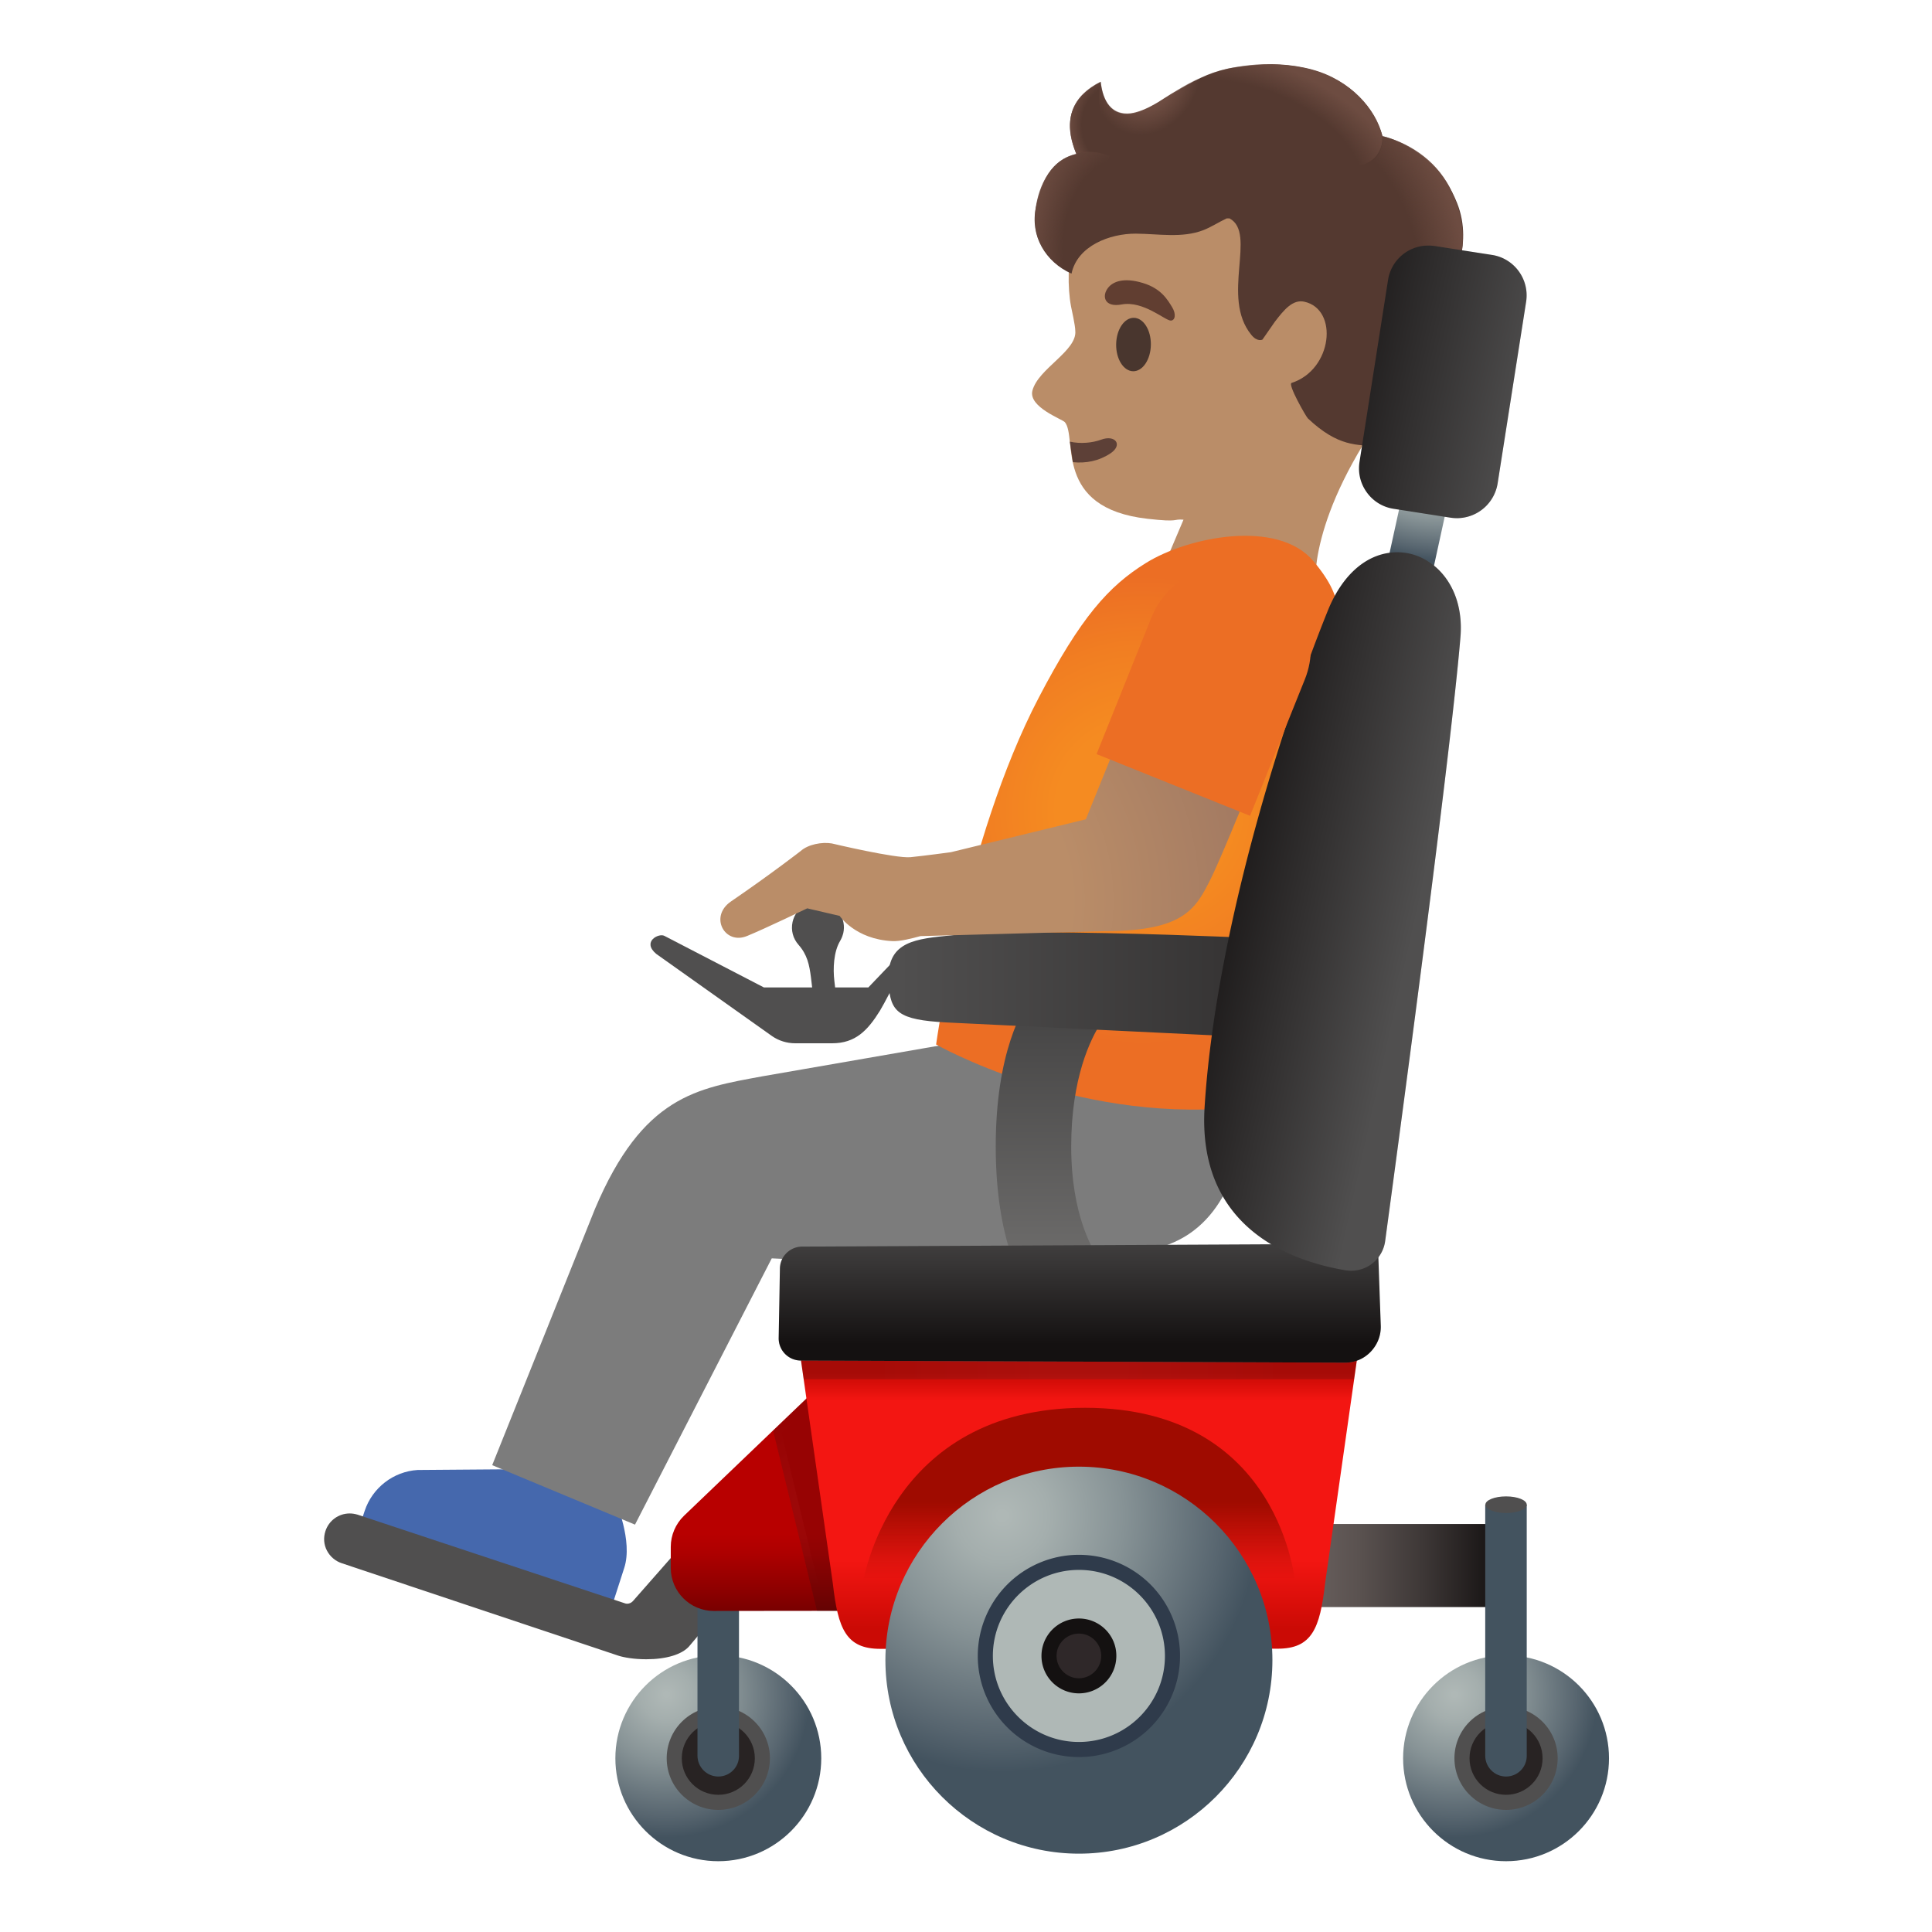 <svg xmlns="http://www.w3.org/2000/svg" style="enable-background:new 0 0 128 128" viewBox="0 0 128 128" xml:space="preserve"><path d="M39.08 107.24c.6.19 1.24-.14 1.43-.73l.85-2.64c.58-1.79-.58-4.42-.58-4.42l-6.57-2.11-6.54.05c-1.61.1-3 1.18-3.51 2.71l-.39 1.19c-.17.52.12 1.08.64 1.25l14.67 4.7z" style="fill:#4568ad"/><path d="M82.3 65.74H63.83l-1.18 3.46-12.15 2.11c-4.32.8-7.91 1.28-11.08 8.78l-6.81 16.98 9.46 3.94 9.06-17.64s15.1.78 24.63-.51c9.5-1.28 6.54-17.12 6.54-17.12z" style="fill:#7c7c7c"/><path d="M93.36 13.42c-2.37-4.24-8-7.71-12.82-7.14-5.4.64-8.46 4.37-9.44 9.23-.36 1.76-.38 3.53-.14 4.8.03.15.28 1.26.28 1.6.14 1.33-2.47 2.52-2.84 3.97-.28 1.09 1.98 1.89 2.15 2.09.85 1.02-.79 5.69 5.47 6.4 2.18.25 1.64 0 2.39.06l-1.57 3.7 10.32.74s-.61-4.55 5-12.15c2.68-3.62 2.73-10.58 1.2-13.3z" style="fill:#ba8d68"/><path d="M71.08 30.62c.87.09 1.74-.08 2.5-.59.83-.56.31-1.25-.63-.9-.57.21-1.36.29-2.07.13l.2 1.36z" style="fill:#5d4037"/><ellipse cx="75.1" cy="22.82" rx="1.77" ry="1.15" style="fill:#49362e" transform="rotate(-89.209 75.102 22.824)"/><path d="M74.32 20.17c-1.15.22-1.34-.55-.91-1.1.32-.41 1.03-.71 2.31-.32 1.21.36 1.64 1.12 1.93 1.59s.21.89-.08.9c-.38 0-1.82-1.33-3.25-1.07z" style="fill:#613e31"/><path d="M96.53 13.44c-1.51-3.77-4.94-4.42-4.94-4.42s-1.31-5.87-9.82-4.55c-2.61.41-4.28 2.04-5.83 2.76-1.34.62-2.75.49-3.02-1.81-1.79.93-2.58 2.37-1.61 4.78-1.7.4-2.32 1.87-2.68 3.55-.39 1.87.63 3.61 2.36 4.38.39-1.85 2.55-2.66 4.26-2.65 1.5.01 3.07.31 4.47-.23.54-.21 1.03-.54 1.55-.78h.19c1.83.98-.6 5.21 1.44 7.71.4.5.74.32.74.32l.82-1.18c.62-.81 1.19-1.5 1.96-1.33 2.28.51 1.86 4.51-.85 5.38-.27.09.96 2.24 1.08 2.35 2 1.89 3.27 1.76 4.67 1.84 1.95.12 3.07-1.45 3.07-1.45s-2.38-1.11.52-3.63c2.87-2.49 1.08-5.39 1.08-5.39s1.71-2.74.54-5.65z" style="fill:#543930"/><radialGradient id="a" cx="76.88" cy="77.609" r="15.522" gradientTransform="scale(1 -1) rotate(-12.545 -520.92 17.327)" gradientUnits="userSpaceOnUse"><stop offset=".367" style="stop-color:#f58b21"/><stop offset=".697" style="stop-color:#f17e22"/><stop offset="1" style="stop-color:#ec6e24"/></radialGradient><path d="M62.02 69.2s1.85-13.5 6.8-22.98c2.78-5.32 4.62-7.38 7.1-8.92 2.83-1.76 8.75-2.92 11.1-.12 2.32 2.76 1.66 4.01 1.24 7.04L81.74 73.4c-10.71.94-19.72-4.2-19.72-4.2z" style="fill:url(#a)"/><radialGradient id="b" cx="85.262" cy="113.904" r="13.495" gradientTransform="matrix(.214 .977 .725 -.159 -13.867 -47.537)" gradientUnits="userSpaceOnUse"><stop offset=".699" style="stop-color:#6d4c41;stop-opacity:0"/><stop offset="1" style="stop-color:#6d4c41"/></radialGradient><path d="M93.4 22.58c1.7-2.24 4.98-5.18 2.79-9.88-.86-1.84-2.51-3.14-4.58-3.68 0 0 .04.7-.33 1.28-.47.75-1.68.78-1.68.78 3.84 4.66 3.52 7.63 3.8 11.5z" style="fill:url(#b)"/><radialGradient id="c" cx="75.486" cy="125.162" r="3.463" gradientTransform="matrix(.912 .409 .485 -1.082 -53.553 109.498)" gradientUnits="userSpaceOnUse"><stop offset=".58" style="stop-color:#6d4c41"/><stop offset="1" style="stop-color:#6d4c41;stop-opacity:0"/></radialGradient><path d="M79.72 5.05c-.77.3-2.27 1.26-2.57 1.45-.34.22-1.66 1.12-2.65 1.01-1.44-.15-1.52-1.86-1.58-2.12-.21.89-.43 4.8 2.51 4.82 1.73.01 2.68-1.58 3.22-2.89.2-.47.99-2.08 1.07-2.27z" style="fill:url(#c)"/><radialGradient id="d" cx="73.65" cy="121.277" r="3.093" gradientTransform="matrix(.998 -.07 -.086 -1.22 10.784 161.458)" gradientUnits="userSpaceOnUse"><stop offset=".702" style="stop-color:#6d4c41;stop-opacity:0"/><stop offset="1" style="stop-color:#6d4c41"/></radialGradient><path d="M71.31 10.19s.95-.3 2.21.14c-1.23-.88-.61-4.91-.61-4.91-.24.13-3.08 1.32-1.6 4.77z" style="fill:url(#d)"/><radialGradient id="e" cx="63.796" cy="113.983" r="6.544" gradientTransform="matrix(.916 .136 .177 -1.392 -4.539 165.912)" gradientUnits="userSpaceOnUse"><stop offset=".598" style="stop-color:#6d4c41;stop-opacity:0"/><stop offset="1" style="stop-color:#6d4c41"/></radialGradient><path d="M71.31 10.19c-1.92.44-2.61 2.56-2.72 3.84-.07.72 0 1.5.35 2.14.77 1.43 1.75 1.77 2.07 1.95l2.52-7.79c-.61-.17-1.04-.42-2.22-.14z" style="fill:url(#e)"/><radialGradient id="f" cx="142.253" cy="67.151" r="10.672" gradientTransform="matrix(-.938 -.394 -.218 .528 231.156 30.825)" gradientUnits="userSpaceOnUse"><stop offset=".699" style="stop-color:#6d4c41;stop-opacity:0"/><stop offset="1" style="stop-color:#6d4c41"/></radialGradient><path d="M86.94 4.61c2.54.69 4.22 2.63 4.63 4.35.12.51-.1 4.75-9.12-.62-3.36-2-3.07-3.12-2.69-3.29 1.32-.6 4.34-1.21 7.18-.44z" style="fill:url(#f)"/><radialGradient id="g" cx="343.668" cy="35.441" r="3.3" gradientTransform="matrix(-1 -.005 .003 -.742 438.386 53.842)" gradientUnits="userSpaceOnUse"><stop offset=".538" style="stop-color:#6d4c41"/><stop offset="1" style="stop-color:#6d4c41;stop-opacity:0"/></radialGradient><path d="M90.77 26.75c-.49-3.44 4.89-3.09 4.89-3.09s-.31.36-.85.87c-.76.71-1.24 1.33-1.33 2-.13 1.02.91 1.53.91 1.53s-2.81.84-3.62-1.31z" style="fill:url(#g)"/><radialGradient id="h" cx="92.957" cy="105.332" r="4.414" gradientTransform="matrix(.667 -.745 -.553 -.495 89.067 143.932)" gradientUnits="userSpaceOnUse"><stop offset=".699" style="stop-color:#6d4c41;stop-opacity:0"/><stop offset="1" style="stop-color:#6d4c41"/></radialGradient><path d="M95.99 19.06s-2.15 3.44-2.85 3.68c-.84.28 1.77 1.71 1.77 1.71s2.78-2.1 1.08-5.39z" style="fill:url(#h)"/><linearGradient id="i" x1="92.323" x2="92.323" y1="100.86" y2="106.361" gradientTransform="translate(0 .11)" gradientUnits="userSpaceOnUse"><stop offset="0" style="stop-color:#bfbebe"/><stop offset=".4" style="stop-color:#212121;stop-opacity:0"/><stop offset=".6" style="stop-color:#212121;stop-opacity:0"/><stop offset="1" style="stop-color:#bfbebe"/></linearGradient><path d="M85.37 100.97h13.91v5.5H85.37z" style="opacity:.5;fill:url(#i);enable-background:new"/><path d="M42.82 109.93c-.82 0-1.48-.12-1.83-.23l-18.34-6.13c-.43-.14-.78-.44-.99-.84s-.24-.86-.1-1.29c.23-.7.87-1.17 1.61-1.17.18 0 .35.03.52.08l17.7 5.87c.05.02.1.03.16.03.14 0 .28-.06.38-.17l9.62-10.94 1.85 4.77c-1.19 1.41-7.55 8.94-7.75 9.17-.47.53-1.5.85-2.83.85z" style="fill:#504f4f"/><radialGradient id="j" cx="44.163" cy="112.15" r="9.476" gradientTransform="translate(0 .11)" gradientUnits="userSpaceOnUse"><stop offset=".017" style="stop-color:#afb8b6"/><stop offset=".183" style="stop-color:#a4aead"/><stop offset=".475" style="stop-color:#869295"/><stop offset=".857" style="stop-color:#57656f"/><stop offset="1" style="stop-color:#43535f"/></radialGradient><path d="M47.59 123.31c-3.76 0-6.82-3.06-6.82-6.82s3.06-6.82 6.82-6.82 6.82 3.06 6.82 6.82-3.06 6.82-6.82 6.82z" style="fill:url(#j)"/><path d="M47.59 119.41c-1.61 0-2.92-1.31-2.92-2.92s1.31-2.92 2.92-2.92 2.92 1.31 2.92 2.92-1.31 2.92-2.92 2.92z" style="fill:#282323"/><path d="M47.59 114.07c1.33 0 2.42 1.08 2.42 2.42s-1.08 2.42-2.42 2.42-2.42-1.08-2.42-2.42 1.09-2.42 2.42-2.42m0-1c-1.89 0-3.42 1.53-3.42 3.42s1.53 3.42 3.42 3.42 3.42-1.53 3.42-3.42-1.53-3.42-3.42-3.42z" style="fill:#504f4f"/><path d="M47.59 117.7c-.76 0-1.38-.62-1.38-1.38V99.69h2.75v16.63c.01.76-.61 1.38-1.37 1.38z" style="fill:#43535f"/><linearGradient id="k" x1="50.488" x2="50.488" y1="98.791" y2="106.53" gradientTransform="translate(0 .11)" gradientUnits="userSpaceOnUse"><stop offset=".351" style="stop-color:#b80000"/><stop offset=".52" style="stop-color:#ad0000"/><stop offset=".817" style="stop-color:#8f0000"/><stop offset="1" style="stop-color:#7a0000"/></linearGradient><path d="M47.29 106.73c-1.57 0-2.85-1.28-2.85-2.85v-1.4c0-.77.32-1.52.88-2.06l8.5-8.14 2.72 14.44-9.25.01z" style="fill:url(#k)"/><g style="opacity:.2"><radialGradient id="l" cx="53.883" cy="99.395" r="5.445" gradientTransform="translate(0 .11)" gradientUnits="userSpaceOnUse"><stop offset=".15" style="stop-color:#2f2829"/><stop offset=".574" style="stop-color:#241e1f"/><stop offset="1" style="stop-color:#141111"/></radialGradient><path d="m54.13 106.73-2.91-11.95 2.61-2.5 2.72 14.45z" style="fill:url(#l)"/><path d="m53.5 93.28 2.44 12.94h-1.42l-2.75-11.29 1.73-1.65" style="fill:#141111"/></g><radialGradient id="m" cx="96.353" cy="112.15" r="9.476" gradientTransform="translate(0 .11)" gradientUnits="userSpaceOnUse"><stop offset=".017" style="stop-color:#afb8b6"/><stop offset=".183" style="stop-color:#a4aead"/><stop offset=".475" style="stop-color:#869295"/><stop offset=".857" style="stop-color:#57656f"/><stop offset="1" style="stop-color:#43535f"/></radialGradient><circle cx="99.78" cy="116.49" r="6.82" style="fill:url(#m)"/><circle cx="99.78" cy="116.49" r="2.92" style="fill:#282323"/><path d="M99.78 114.07c1.33 0 2.42 1.08 2.42 2.42s-1.08 2.42-2.42 2.42-2.42-1.08-2.42-2.42 1.09-2.42 2.42-2.42m0-1c-1.89 0-3.42 1.53-3.42 3.42s1.53 3.42 3.42 3.42 3.42-1.53 3.42-3.42-1.53-3.42-3.42-3.42z" style="fill:#504f4f"/><linearGradient id="n" x1="85.368" x2="99.278" y1="103.61" y2="103.61" gradientTransform="translate(0 .11)" gradientUnits="userSpaceOnUse"><stop offset=".158" style="stop-color:#655c5a"/><stop offset=".335" style="stop-color:#5a5250"/><stop offset=".646" style="stop-color:#3d3736"/><stop offset="1" style="stop-color:#141111"/></linearGradient><path d="M85.37 100.97h13.91v5.5H85.37z" style="fill:url(#n)"/><linearGradient id="o" x1="69.558" x2="69.558" y1="83.53" y2="66.23" gradientTransform="translate(0 .11)" gradientUnits="userSpaceOnUse"><stop offset="0" style="stop-color:#6d6c6b"/><stop offset="1" style="stop-color:#444343"/></linearGradient><path d="M68.46 86.09c-.73-.96-2.49-3.92-2.49-10.13 0-6.22 1.77-9.18 2.5-10.14l4.47 1.95c-.68 1.05-1.97 3.64-1.97 8.19 0 4.52 1.4 6.96 2.18 7.96l-4.69 2.17z" style="fill:url(#o)"/><linearGradient id="p" x1="71.478" x2="71.478" y1="107.79" y2="90.829" gradientTransform="translate(0 .11)" gradientUnits="userSpaceOnUse"><stop offset="0" style="stop-color:#cb0a05"/><stop offset=".271" style="stop-color:#f31612"/><stop offset=".892" style="stop-color:#f31612"/><stop offset=".956" style="stop-color:#d80e09"/><stop offset="1" style="stop-color:#cb0a05"/></linearGradient><path d="M58.32 109.24c-2.27 0-2.8-1.33-3.14-4.31l-2.15-15.06h36.9l-2.14 15.04c-.34 2.99-.88 4.32-3.14 4.32l-26.33.01z" style="fill:url(#p)"/><g style="opacity:.2"><radialGradient id="q" cx="71.478" cy="90.513" r="13.057" gradientTransform="translate(0 .11)" gradientUnits="userSpaceOnUse"><stop offset=".15" style="stop-color:#2f2829"/><stop offset=".574" style="stop-color:#241e1f"/><stop offset="1" style="stop-color:#141111"/></radialGradient><path d="m53.25 91.38-.22-1.51h36.9l-.22 1.51z" style="fill:url(#q)"/></g><linearGradient id="r" x1="71.534" x2="71.534" y1="83.724" y2="90.49" gradientTransform="translate(0 .11)" gradientUnits="userSpaceOnUse"><stop offset=".358" style="stop-color:#212121;stop-opacity:0"/><stop offset="1" style="stop-color:#bfbebe"/></linearGradient><path d="M53.05 90.14a1.47 1.47 0 0 1-1.46-1.49l.08-4.61c.01-.79.66-1.44 1.46-1.45l38.16-.19.19 5.44c.02.64-.22 1.25-.67 1.72s-1.05.72-1.7.72l-36.06-.14z" style="opacity:.5;fill:url(#r);enable-background:new"/><linearGradient id="s" x1="71.483" x2="71.483" y1="93.16" y2="104.87" gradientTransform="translate(0 .11)" gradientUnits="userSpaceOnUse"><stop offset=".533" style="stop-color:#9f0b00"/><stop offset=".976" style="stop-color:#9f0b00;stop-opacity:0"/></linearGradient><path d="M57.15 104.98h28.67s-.88-11.71-13.93-11.71-14.74 11.71-14.74 11.71z" style="fill:url(#s)"/><radialGradient id="t" cx="66.403" cy="100.3" r="17.005" gradientTransform="translate(0 .11)" gradientUnits="userSpaceOnUse"><stop offset=".017" style="stop-color:#afb8b6"/><stop offset=".183" style="stop-color:#a4aead"/><stop offset=".475" style="stop-color:#869295"/><stop offset=".857" style="stop-color:#57656f"/><stop offset="1" style="stop-color:#43535f"/></radialGradient><path d="M71.48 122.81c-7.07 0-12.82-5.75-12.82-12.82s5.75-12.82 12.82-12.82 12.82 5.75 12.82 12.82-5.75 12.82-12.82 12.82z" style="fill:url(#t)"/><path d="M71.48 115.92c-3.42 0-6.2-2.78-6.2-6.2s2.78-6.2 6.2-6.2 6.2 2.78 6.2 6.2-2.78 6.2-6.2 6.2z" style="fill:#afb8b6"/><path d="M71.48 104.01c3.15 0 5.7 2.56 5.7 5.7 0 3.15-2.56 5.7-5.7 5.7s-5.7-2.56-5.7-5.7 2.56-5.7 5.7-5.7m0-1a6.7 6.7 0 1 0 0 13.4 6.7 6.7 0 0 0 0-13.4z" style="fill:#2f3b4b"/><path d="M71.48 111.7c-1.09 0-1.99-.89-1.99-1.98s.89-1.98 1.99-1.98c1.09 0 1.98.89 1.98 1.98s-.88 1.98-1.98 1.98z" style="fill:#2f2829"/><path d="M71.48 108.23c.82 0 1.48.67 1.48 1.48s-.67 1.48-1.48 1.48-1.48-.67-1.48-1.48.66-1.48 1.48-1.48m0-1a2.48 2.48 0 1 0 2.48 2.48c.01-1.37-1.11-2.48-2.48-2.48z" style="fill:#141111"/><path d="M99.78 117.7c-.76 0-1.38-.62-1.38-1.38V99.69h2.75v16.63c.01.76-.61 1.38-1.37 1.38z" style="fill:#43535f"/><path d="m55.38 65.86-.1-.86c-.1-.83-.05-1.94.38-2.66.09-.15.16-.33.21-.52.21-.93-.38-1.84-1.31-2.05s-1.84.38-2.05 1.31c-.12.56.03 1.1.39 1.51.58.66.72 1.31.83 2.18l.09.76c.03.22.49.52.7.56.05.01.1.02.16.01.29-.03.73.03.7-.24z" style="fill:#504f4f"/><path d="m59.25 63.62-1.72 1.8h-6.92L44.01 62c-.37-.19-1.5.39-.53 1.2l7.65 5.43c.45.32 1 .49 1.55.49h2.45c1.54 0 2.35-.84 3.17-2.16.31-.51.94-1.76.94-1.76v-1.58z" style="fill:#504f4f"/><radialGradient id="u" cx="38.9" cy="-27.892" r="5.596" gradientTransform="matrix(1.623 .356 -.188 .857 25.694 42.1)" gradientUnits="userSpaceOnUse"><stop offset=".017" style="stop-color:#afb8b6"/><stop offset=".183" style="stop-color:#a4aead"/><stop offset=".475" style="stop-color:#869295"/><stop offset=".857" style="stop-color:#57656f"/><stop offset="1" style="stop-color:#43535f"/></radialGradient><path d="m90.76 42.57 3.37-15.37 2.98.66-3.36 15.36z" style="fill:url(#u)"/><ellipse cx="99.78" cy="99.69" rx="1.37" ry=".55" style="fill:#504f4f"/><linearGradient id="v" x1="90.776" x2="100.703" y1="24.451" y2="25.974" gradientTransform="translate(0 .11)" gradientUnits="userSpaceOnUse"><stop offset=".406" style="stop-color:#212121;stop-opacity:0"/><stop offset="1" style="stop-color:#bfbebe"/></linearGradient><path d="M96.54 34.33c-.14 0-.28-.01-.42-.03l-3.79-.59c-.72-.11-1.35-.5-1.77-1.08-.43-.59-.6-1.3-.49-2.02l1.89-12.05a2.693 2.693 0 0 1 2.68-2.29c.14 0 .28.01.42.03l3.79.59c1.48.23 2.49 1.62 2.26 3.1l-1.89 12.05a2.734 2.734 0 0 1-2.68 2.29z" style="opacity:.5;fill:url(#v);enable-background:new"/><linearGradient id="w" x1="83.756" x2="94.5" y1="70.563" y2="69.167" gradientTransform="matrix(1 0 0 -1 0 130)" gradientUnits="userSpaceOnUse"><stop offset=".426" style="stop-color:#212121;stop-opacity:0"/><stop offset="1" style="stop-color:#bfbebe"/></linearGradient><path d="M89.53 84.19c-.12 0-.25-.01-.38-.03-3.71-.62-9.85-2.86-9.34-10.85.7-11.05 4.83-24.6 8.16-32.85.99-2.46 2.67-3.87 4.6-3.87 1.09 0 2.12.47 2.9 1.32.97 1.06 1.43 2.58 1.29 4.28-.6 7.3-3.69 30.43-4.99 40.04a2.272 2.272 0 0 1-2.24 1.96z" style="opacity:.5;fill:url(#w);enable-background:new"/><linearGradient id="x" x1="59.547" x2="110.387" y1="65.08" y2="65.08" gradientTransform="translate(0 .11)" gradientUnits="userSpaceOnUse"><stop offset="0" style="stop-color:#504f4f"/><stop offset="1" style="stop-color:#141111"/></linearGradient><path d="M62.71 67.74c-3.23-.17-3.72-.7-3.84-2.58-.17-2.58 1.39-2.92 3.77-3.15l.47-.05c1.2-.13 3.13-.19 5.73-.19 5.8 0 13.04.33 13.11.33 1.66 0 2.81.36 3.46 1.07.54.59.77 1.48.67 2.64-.16 1.86-1.96 2.8-5.35 2.8l-18.02-.87z" style="fill:url(#x)"/><linearGradient id="y" x1="101.427" x2="86.915" y1="103.409" y2="106.618" gradientTransform="matrix(1 0 0 -1 0 130)" gradientUnits="userSpaceOnUse"><stop offset="0" style="stop-color:#504f4f"/><stop offset="1" style="stop-color:#141111"/></linearGradient><path d="M96.54 34.33c-.14 0-.28-.01-.42-.03l-3.79-.59c-.72-.11-1.35-.5-1.77-1.08-.43-.59-.6-1.3-.49-2.02l1.89-12.05a2.693 2.693 0 0 1 2.68-2.29c.14 0 .28.01.42.03l3.79.59c1.48.23 2.49 1.62 2.26 3.1l-1.89 12.05a2.734 2.734 0 0 1-2.68 2.29z" style="fill:url(#y)"/><linearGradient id="z" x1="71.534" x2="71.534" y1="79.897" y2="88.935" gradientTransform="translate(0 .11)" gradientUnits="userSpaceOnUse"><stop offset="0" style="stop-color:#504f4f"/><stop offset="1" style="stop-color:#141111"/></linearGradient><path d="M53.05 90.14a1.47 1.47 0 0 1-1.46-1.49l.08-4.61c.01-.79.66-1.44 1.46-1.45l38.16-.19.19 5.44c.02.64-.22 1.25-.67 1.72s-1.05.72-1.7.72l-36.06-.14z" style="fill:url(#z)"/><linearGradient id="A" x1="93.818" x2="79.307" y1="69.004" y2="72.213" gradientTransform="matrix(1 0 0 -1 0 130)" gradientUnits="userSpaceOnUse"><stop offset="0" style="stop-color:#504f4f"/><stop offset="1" style="stop-color:#141111"/></linearGradient><path d="M89.53 84.19c-.12 0-.25-.01-.38-.03-3.71-.62-9.85-2.86-9.34-10.85.7-11.05 4.83-24.6 8.16-32.85.99-2.46 2.67-3.87 4.6-3.87 1.09 0 2.12.47 2.9 1.32.97 1.06 1.43 2.58 1.29 4.28-.6 7.3-3.69 30.43-4.99 40.04a2.272 2.272 0 0 1-2.24 1.96z" style="fill:url(#A)"/><radialGradient id="B" cx="59.523" cy="70.311" r="22.787" gradientTransform="matrix(1 0 0 -1 0 130)" gradientUnits="userSpaceOnUse"><stop offset=".5" style="stop-color:#ba8d68"/><stop offset="1" style="stop-color:#a47b62"/></radialGradient><path d="M84 49.15c.12-.3.2-.49.2-.49l-1.26-.24c-.35-.21-.64-.38-.64-.38l-7.95-1.49c-.01 0 .58.34.58.35l-2.99 7.38L63 56.46s-1.69.23-2.67.33-5.22-.91-5.22-.91c-.65-.11-1.57.06-2.06.5 0 0-1.94 1.51-4.63 3.35-1.45 1-.4 2.9 1.08 2.28 1.22-.5 3.98-1.83 3.98-1.83l2.15.5s1.03 1.55 3.48 1.67c.52.03 1.32-.18 1.87-.33l12.21-.33c5.31 0 6.05-1.51 7.06-3.54.72-1.45 2.93-6.93 3.68-8.82.21.02.2-.05.07-.18z" style="fill:url(#B)"/><path d="m72.65 49.96 10.17 4.09 3.63-9.04c1.13-2.81-.23-6-3.04-7.13s-6 .23-7.13 3.04l-3.63 9.04z" style="fill:#ec6e24"/></svg>